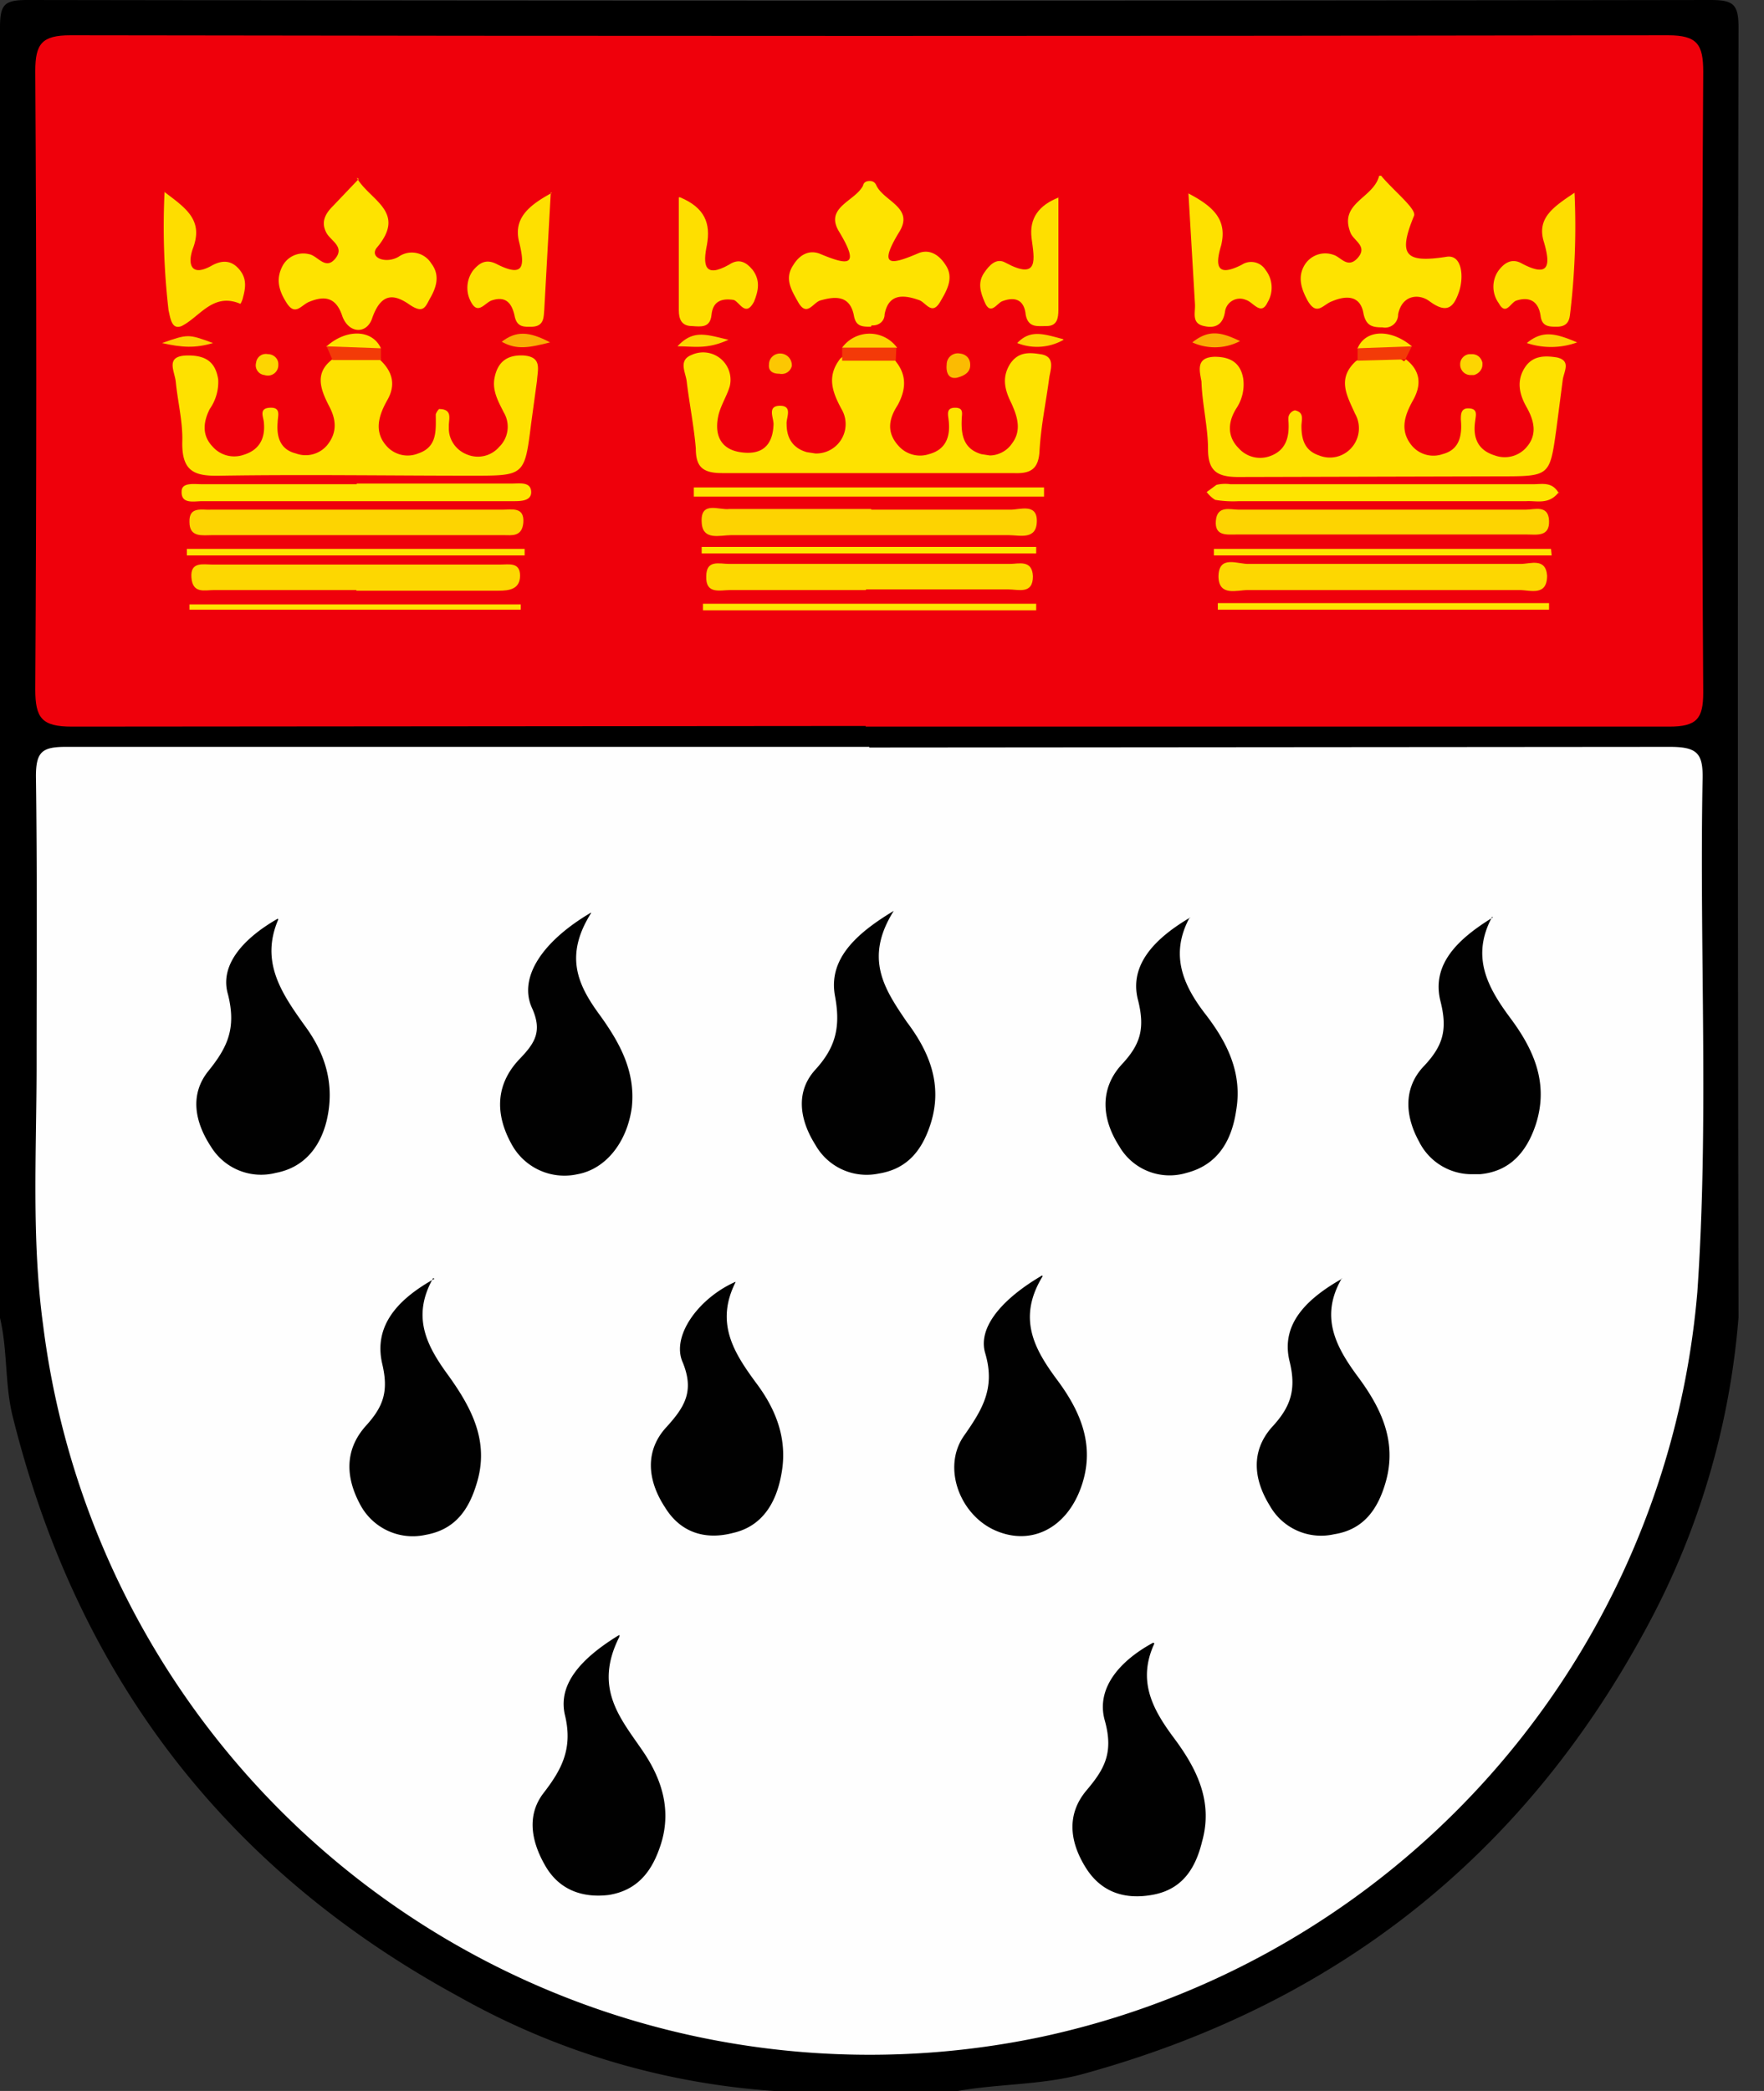 <svg version="1.1" xmlns="http://www.w3.org/2000/svg" viewBox="0 0 27 32"><rect x="0" y="0" width="27" height="32" fill="#333333" stroke="none"/><path fill="#000" d="M14.65 32h-2.8a11.4 11.4 0 0 1-4.82-1.44Q1.69 27.66.2 21.7c-.13-.5-.08-1.03-.2-1.53V.43C0 .07.06 0 .42 0Q13.3.02 26.18 0c.36 0 .43.07.43.43q-.02 9.86 0 19.73a11.95 11.95 0 0 1-1.43 4.79q-2.83 5.22-8.64 6.8c-.62.16-1.26.14-1.88.25z"/><path fill="#fefefe" d="M13.3 11.44l12.26-.01c.42 0 .51.1.5.5-.05 2.62.1 5.23-.08 7.84a12.76 12.76 0 0 1-10.03 11.4A12.75 12.75 0 0 1 .66 20.28c-.18-1.32-.1-2.66-.1-3.99 0-1.47.01-2.94-.01-4.41 0-.38.1-.45.46-.45h12.3z"/><path fill="#ef000b" d="M13.25 11.11l-12.15.01c-.46 0-.56-.13-.56-.57q.03-4.73 0-9.46c0-.42.1-.55.54-.55q12.22.02 24.45 0c.45 0 .54.14.54.56q-.03 4.75 0 9.5c0 .4-.1.52-.52.52h-12.3z"/><path fill="#010101" d="M18.21 14.04c-.31.57-.1 1.04.24 1.48s.57.91.47 1.48c-.07.47-.29.83-.76.95a.89.89 0 0 1-1.03-.41c-.27-.42-.3-.88.04-1.25.28-.3.36-.54.25-.98-.15-.56.29-.97.8-1.27zm-9.16-.07c-.42.66-.2 1.11.12 1.55s.56.88.5 1.43c-.07.52-.39.94-.83 1.02a.92.92 0 0 1-1.01-.46c-.26-.47-.24-.92.12-1.3.23-.24.36-.42.19-.79-.2-.45.14-1 .9-1.45zm-4.79.1c-.28.65.05 1.13.4 1.62.32.43.47.91.34 1.46-.1.41-.35.72-.78.8a.9.9 0 0 1-.99-.4c-.25-.38-.33-.8-.04-1.16s.43-.65.3-1.17c-.14-.47.27-.88.76-1.16zm5.22 10.98c-.4.79.02 1.25.36 1.75.3.44.45.93.26 1.47-.13.38-.35.66-.78.73-.41.05-.76-.08-.97-.44s-.3-.77-.03-1.12.45-.67.33-1.18c-.12-.48.24-.88.83-1.24zm4.2-11.11c-.46.73-.14 1.2.2 1.7.34.45.55.95.37 1.54-.13.42-.36.71-.8.78a.9.9 0 0 1-.97-.44c-.24-.38-.31-.81 0-1.15s.39-.65.3-1.13c-.1-.55.3-.94.9-1.3zm-7.05 5.62c-.34.6-.09 1.05.24 1.5.35.49.62 1 .43 1.63-.12.41-.33.72-.79.8a.91.91 0 0 1-1-.47c-.23-.43-.23-.85.1-1.21.26-.29.34-.52.24-.94-.14-.61.28-1.01.8-1.3zm4.63.06c-.32.63-.02 1.09.31 1.54.31.41.49.87.39 1.4-.08.45-.3.8-.74.9-.42.11-.8 0-1.04-.39-.27-.41-.32-.87.03-1.24.27-.3.42-.54.24-.98-.18-.4.24-.98.8-1.23zm9.28-.06c-.34.58-.1 1.04.23 1.49.36.48.62 1 .44 1.63-.12.42-.34.73-.79.8a.9.9 0 0 1-.98-.43c-.25-.4-.3-.83.02-1.2.28-.3.39-.56.28-1.01-.15-.59.29-.98.8-1.27zm-4.58-.03c-.4.65-.12 1.13.23 1.6.37.5.58 1.03.35 1.65s-.77.88-1.31.64-.81-.96-.48-1.44c.28-.4.49-.73.33-1.27-.12-.4.27-.84.87-1.19zm6.88-5.5c-.33.61-.07 1.08.27 1.54.36.48.6 1 .4 1.63-.14.43-.4.73-.86.77h-.12a.9.9 0 0 1-.81-.5c-.22-.4-.24-.83.08-1.16.28-.3.36-.54.25-.98-.15-.58.28-.97.8-1.29zm-5.17 11.12c-.27.58-.02 1.02.3 1.45.35.47.6.97.43 1.58-.1.41-.3.74-.77.82-.4.07-.76-.03-1-.4-.25-.39-.32-.82 0-1.2.27-.32.42-.57.28-1.07s.24-.92.74-1.19z"/><path fill="#fee100" d="M21.52 5.5c.23.18.24.4.1.64-.12.22-.2.45-.01.68a.43.43 0 0 0 .47.13c.27-.07.3-.3.28-.53 0-.08 0-.18.13-.17s.1.1.09.19c-.04.26.04.45.3.53a.44.44 0 0 0 .48-.12c.18-.2.12-.42 0-.63-.1-.18-.15-.38-.03-.58s.31-.2.5-.17c.22.05.11.21.09.34l-.1.77c-.1.71-.1.71-.87.71l-4 .01c-.33 0-.46-.1-.46-.43s-.09-.69-.1-1.03c-.03-.17-.09-.37.2-.38.24 0 .4.09.44.34a.66.66 0 0 1-.1.44c-.13.2-.16.43.03.62a.44.44 0 0 0 .48.12c.25-.09.3-.3.28-.55V6.4c0-.06.05-.11.1-.12.15.03.1.15.1.24 0 .22.06.38.27.45a.44.44 0 0 0 .48-.1.45.45 0 0 0 .07-.54c-.12-.27-.28-.53.01-.8.25-.16.5-.18.74 0zm-15.7.01c.19.18.24.38.11.61s-.22.49 0 .72a.43.43 0 0 0 .47.1c.3-.1.27-.36.27-.6a.22.22 0 0 1 .05-.08c.21 0 .15.15.15.25v.05c0 .18.12.34.29.4a.43.43 0 0 0 .48-.12.43.43 0 0 0 .07-.53c-.08-.16-.18-.33-.14-.53.05-.25.2-.35.44-.34.29.02.22.21.21.38l-.09.66c-.1.8-.1.8-.9.8-1.29 0-2.57-.02-3.85 0-.39.01-.6-.05-.59-.52.01-.3-.07-.61-.1-.92-.02-.17-.17-.4.19-.4.27 0 .42.1.46.37a.72.72 0 0 1-.13.45c-.1.2-.12.4.04.57a.44.44 0 0 0 .48.13c.23-.07.33-.24.31-.48 0-.09-.09-.23.09-.24s.12.13.12.22c-.02.23.04.42.28.48a.43.43 0 0 0 .48-.13c.16-.2.13-.4.03-.59-.14-.27-.23-.52.06-.73.24-.19.49-.17.73 0z"/><path fill="#fee200" d="M13.71 5.53c.17.21.16.43.03.67-.13.2-.18.41.01.62a.44.44 0 0 0 .47.13c.26-.07.33-.27.3-.52-.01-.09-.04-.19.1-.19s.1.1.1.18c-.01.24.03.45.3.53l.13.02c.13 0 .26-.07.33-.17.16-.2.1-.41 0-.63-.1-.2-.15-.39-.02-.6.12-.18.28-.18.46-.15.24.03.16.23.14.36-.05.38-.13.75-.15 1.14-.02.28-.16.33-.4.32h-4.46c-.3 0-.4-.1-.4-.38-.03-.35-.1-.69-.14-1.03-.02-.14-.13-.32.08-.4a.42.42 0 0 1 .4.03.42.42 0 0 1 .18.45c-.04.14-.13.28-.17.43-.07.29.01.53.33.58.32.05.5-.09.51-.43 0-.1-.1-.28.1-.28s.09.19.1.28c0 .22.1.37.31.43l.13.02a.45.45 0 0 0 .4-.68c-.14-.26-.23-.5-.02-.77a.62.62 0 0 1 .83 0z"/><path fill="#fee300" d="M13.33 5c-.13 0-.23 0-.26-.17-.06-.31-.28-.3-.52-.23-.11.04-.2.25-.33.03-.1-.18-.22-.36-.08-.57.09-.15.23-.24.4-.18.43.18.64.22.3-.34-.22-.37.25-.46.37-.7.01-.05.05-.07.1-.07s.08.02.1.06c.11.25.58.34.36.71-.35.57-.12.51.3.33.17-.06.31.04.4.18.14.2.02.4-.08.57-.13.22-.22 0-.33-.03-.23-.08-.46-.1-.52.22 0 .1-.08.17-.18.17h-.02zm7.81-2.31c.2.24.56.52.5.62-.24.59-.14.72.5.62.24-.04.27.31.19.54s-.18.34-.45.14c-.16-.12-.42-.1-.48.2a.2.2 0 0 1-.24.2c-.15 0-.25-.02-.29-.21-.05-.3-.29-.27-.48-.19-.14.05-.23.23-.37 0-.1-.18-.16-.36-.06-.54a.37.37 0 0 1 .45-.17c.11.03.21.21.36.06.18-.19-.05-.27-.1-.4-.18-.46.35-.52.44-.87zm-15.68.03c.2.35.78.52.3 1.08-.1.15.15.24.34.13a.35.35 0 0 1 .5.1c.14.18.08.37-.02.54-.07.13-.1.23-.3.1-.24-.17-.44-.2-.58.19-.08.26-.36.25-.46-.02-.1-.31-.29-.31-.51-.22-.12.05-.21.22-.34.02s-.17-.38-.06-.58a.36.36 0 0 1 .4-.17c.13.02.25.25.4.07s-.06-.27-.13-.39c-.09-.16-.03-.29.09-.41l.4-.42z"/><path fill="#fdd301" d="M13.34 7.8h2.13c.14 0 .4-.1.4.17 0 .3-.26.22-.43.22h-4.25c-.17 0-.44.09-.45-.2-.02-.33.27-.18.42-.2h2.17z"/><path fill="#fdd401" d="M21.18 7.8h2.17c.14 0 .35-.08.36.17s-.19.21-.34.21h-4.44c-.15 0-.34.03-.32-.21s.22-.17.35-.17h2.22zm-15.66 0h2.17c.14 0 .34-.05.32.2-.02.22-.18.19-.3.19H3.25c-.15 0-.35.04-.35-.2-.01-.25.2-.18.33-.19h2.28z"/><path fill="#fdd701" d="M21.2 8.63h2.08c.14 0 .38-.1.4.18 0 .32-.26.22-.42.22H19.1c-.17 0-.44.1-.45-.2 0-.35.3-.19.47-.2h2.07zm-15.74.4H3.28c-.15 0-.33.06-.35-.19s.18-.2.32-.2h4.41c.13 0 .3-.04.3.17s-.17.23-.33.23H5.45z"/><path fill="#fdd901" d="M13.25 9.03h-2.07c-.16 0-.38.07-.37-.21 0-.26.2-.19.35-.19h4.3c.13 0 .34-.07.35.19 0 .28-.22.2-.38.2h-2.17z"/><path fill="#fee400" d="M5.46 7.4h2.38c.11 0 .28-.03.29.12s-.16.15-.28.15H3.09c-.12 0-.32.05-.31-.15 0-.14.19-.11.3-.11h2.38zm18.4.13c-.15.2-.34.13-.5.14h-4.4a1.66 1.66 0 0 1-.36-.02.47.47 0 0 1-.13-.12l.15-.11a.58.58 0 0 1 .21-.01h4.65c.13 0 .28-.04.38.14z"/><path fill="#fee500" d="M15.98 7.6h-5.36v-.14h5.36v.13z"/><path fill="#fedd00" d="M24.1 2.95a11.25 11.25 0 0 1-.07 1.87c-.01.07-.03.18-.2.18-.12 0-.23 0-.25-.17-.03-.2-.15-.3-.37-.23-.09.03-.16.24-.27.04a.43.43 0 0 1-.01-.49c.08-.11.19-.2.34-.13.44.24.47.05.36-.32-.11-.36.14-.53.47-.75zM2.52 2.94c.33.25.6.43.43.87-.08.23-.03.44.3.25.15-.08.29-.08.41.06s.1.28.06.43a.31.31 0 0 1-.04.1c-.42-.18-.62.2-.9.34-.15.06-.17-.11-.2-.24a11.13 11.13 0 0 1-.06-1.84z"/><path fill="#fedf00" d="M16.2 3.02v1.72c0 .13-.02.25-.18.25-.14 0-.28.03-.32-.17-.02-.22-.15-.29-.36-.21-.08.03-.18.23-.27.01-.06-.14-.11-.29-.01-.44.08-.12.19-.24.33-.16.52.28.44-.06.4-.37s.11-.51.42-.63zm-5.79 0c.38.16.47.4.41.73-.06.29-.05.52.34.3.15-.1.26-.04.36.08.12.16.09.32.02.49-.13.24-.22 0-.31-.03-.2-.03-.32.03-.34.23s-.16.18-.3.17c-.16 0-.2-.11-.2-.24V3.02z"/><path fill="#fee100" d="M18.19 2.96c.38.2.6.4.5.8-.1.33-.05.48.32.29a.26.26 0 0 1 .36.08.44.44 0 0 1 .03.5c-.1.21-.22-.01-.33-.04a.23.23 0 0 0-.32.18c-.03.2-.15.26-.32.22-.2-.04-.13-.21-.14-.34l-.1-1.7z"/><path fill="#fee000" d="M8.43 2.95l-.1 1.8c-.01.1 0 .24-.18.25-.11 0-.23.02-.27-.15-.04-.2-.13-.33-.36-.25-.1.04-.2.21-.3.04a.45.45 0 0 1 .02-.5c.1-.12.2-.18.36-.1.43.22.43.02.35-.32-.1-.37.13-.57.5-.77z"/><path fill="#fee500" d="M23.75 8.5h-5.17v-.1h5.16zm-15.72 0H2.86v-.1h5.17v.1zm2.71-.13h5.12v.1h-5.12zm.02.87h5.1v.1h-5.1z"/><path fill="#fee400" d="M7.97 9.33H2.9v-.08h5.07v.08zm15.74 0h-5.07v-.1h5.07z"/><path fill="#fdd401" d="M12.89 5.32a.52.52 0 0 1 .84 0 .91.91 0 0 1-.84 0z"/><path fill="#fee300" d="M5 5.3c.3-.27.7-.26.83.03a.86.86 0 0 1-.84-.03zm15.78.03c.12-.29.51-.3.83-.03a.87.87 0 0 1-.84.03z"/><path fill="#f33a08" d="M12.89 5.32h.83l-.01.2h-.82z"/><path fill="#f33b08" d="M20.78 5.33l.83-.03-.1.2-.73.02zM5 5.3l.83.03v.18h-.74z"/><path fill="#fdd001" d="M2.48 5.25c.4-.14.4-.14.78 0-.27.08-.47.07-.78 0z"/><path fill="#fdd101" d="M24.14 5.24a1.17 1.17 0 0 1-.77.01c.24-.2.44-.15.77-.01z"/><path fill="#fbbb02" d="M14.85 5.59c0 .13-.13.17-.2.19-.15.03-.17-.11-.16-.2a.17.17 0 0 1 .2-.17c.1.01.16.08.16.17z"/><path fill="#faae03" d="M18.98 5.22a.83.83 0 0 1-.73.02c.25-.2.44-.16.73-.02z"/><path fill="#fdd301" d="M16.28 5.2a.82.82 0 0 1-.71.05c.2-.21.4-.14.7-.06zm-5.13 0c-.33.15-.52.1-.78.1.24-.26.44-.18.78-.1z"/><path fill="#faae03" d="M8.42 5.24c-.32.08-.51.12-.74-.01.22-.17.42-.16.74.01z"/><path fill="#fdd501" d="M22.69 5.55v.03c0 .08-.06.14-.13.16h-.06a.16.16 0 0 1-.15-.15v-.02c0-.08.07-.15.15-.15h.03c.08 0 .14.05.16.13z"/><path fill="#fcc702" d="M12.12 5.6a.16.16 0 0 1-.19.12c-.1 0-.17-.04-.16-.14 0-.1.08-.17.17-.17.1 0 .18.08.18.18v.01z"/><path fill="#fdd501" d="M4.1 5.42c.09 0 .16.07.16.15v.01c0 .01 0 0 0 0a.16.16 0 0 1-.21.16.15.15 0 0 1-.13-.19.15.15 0 0 1 .18-.13z"/></svg>